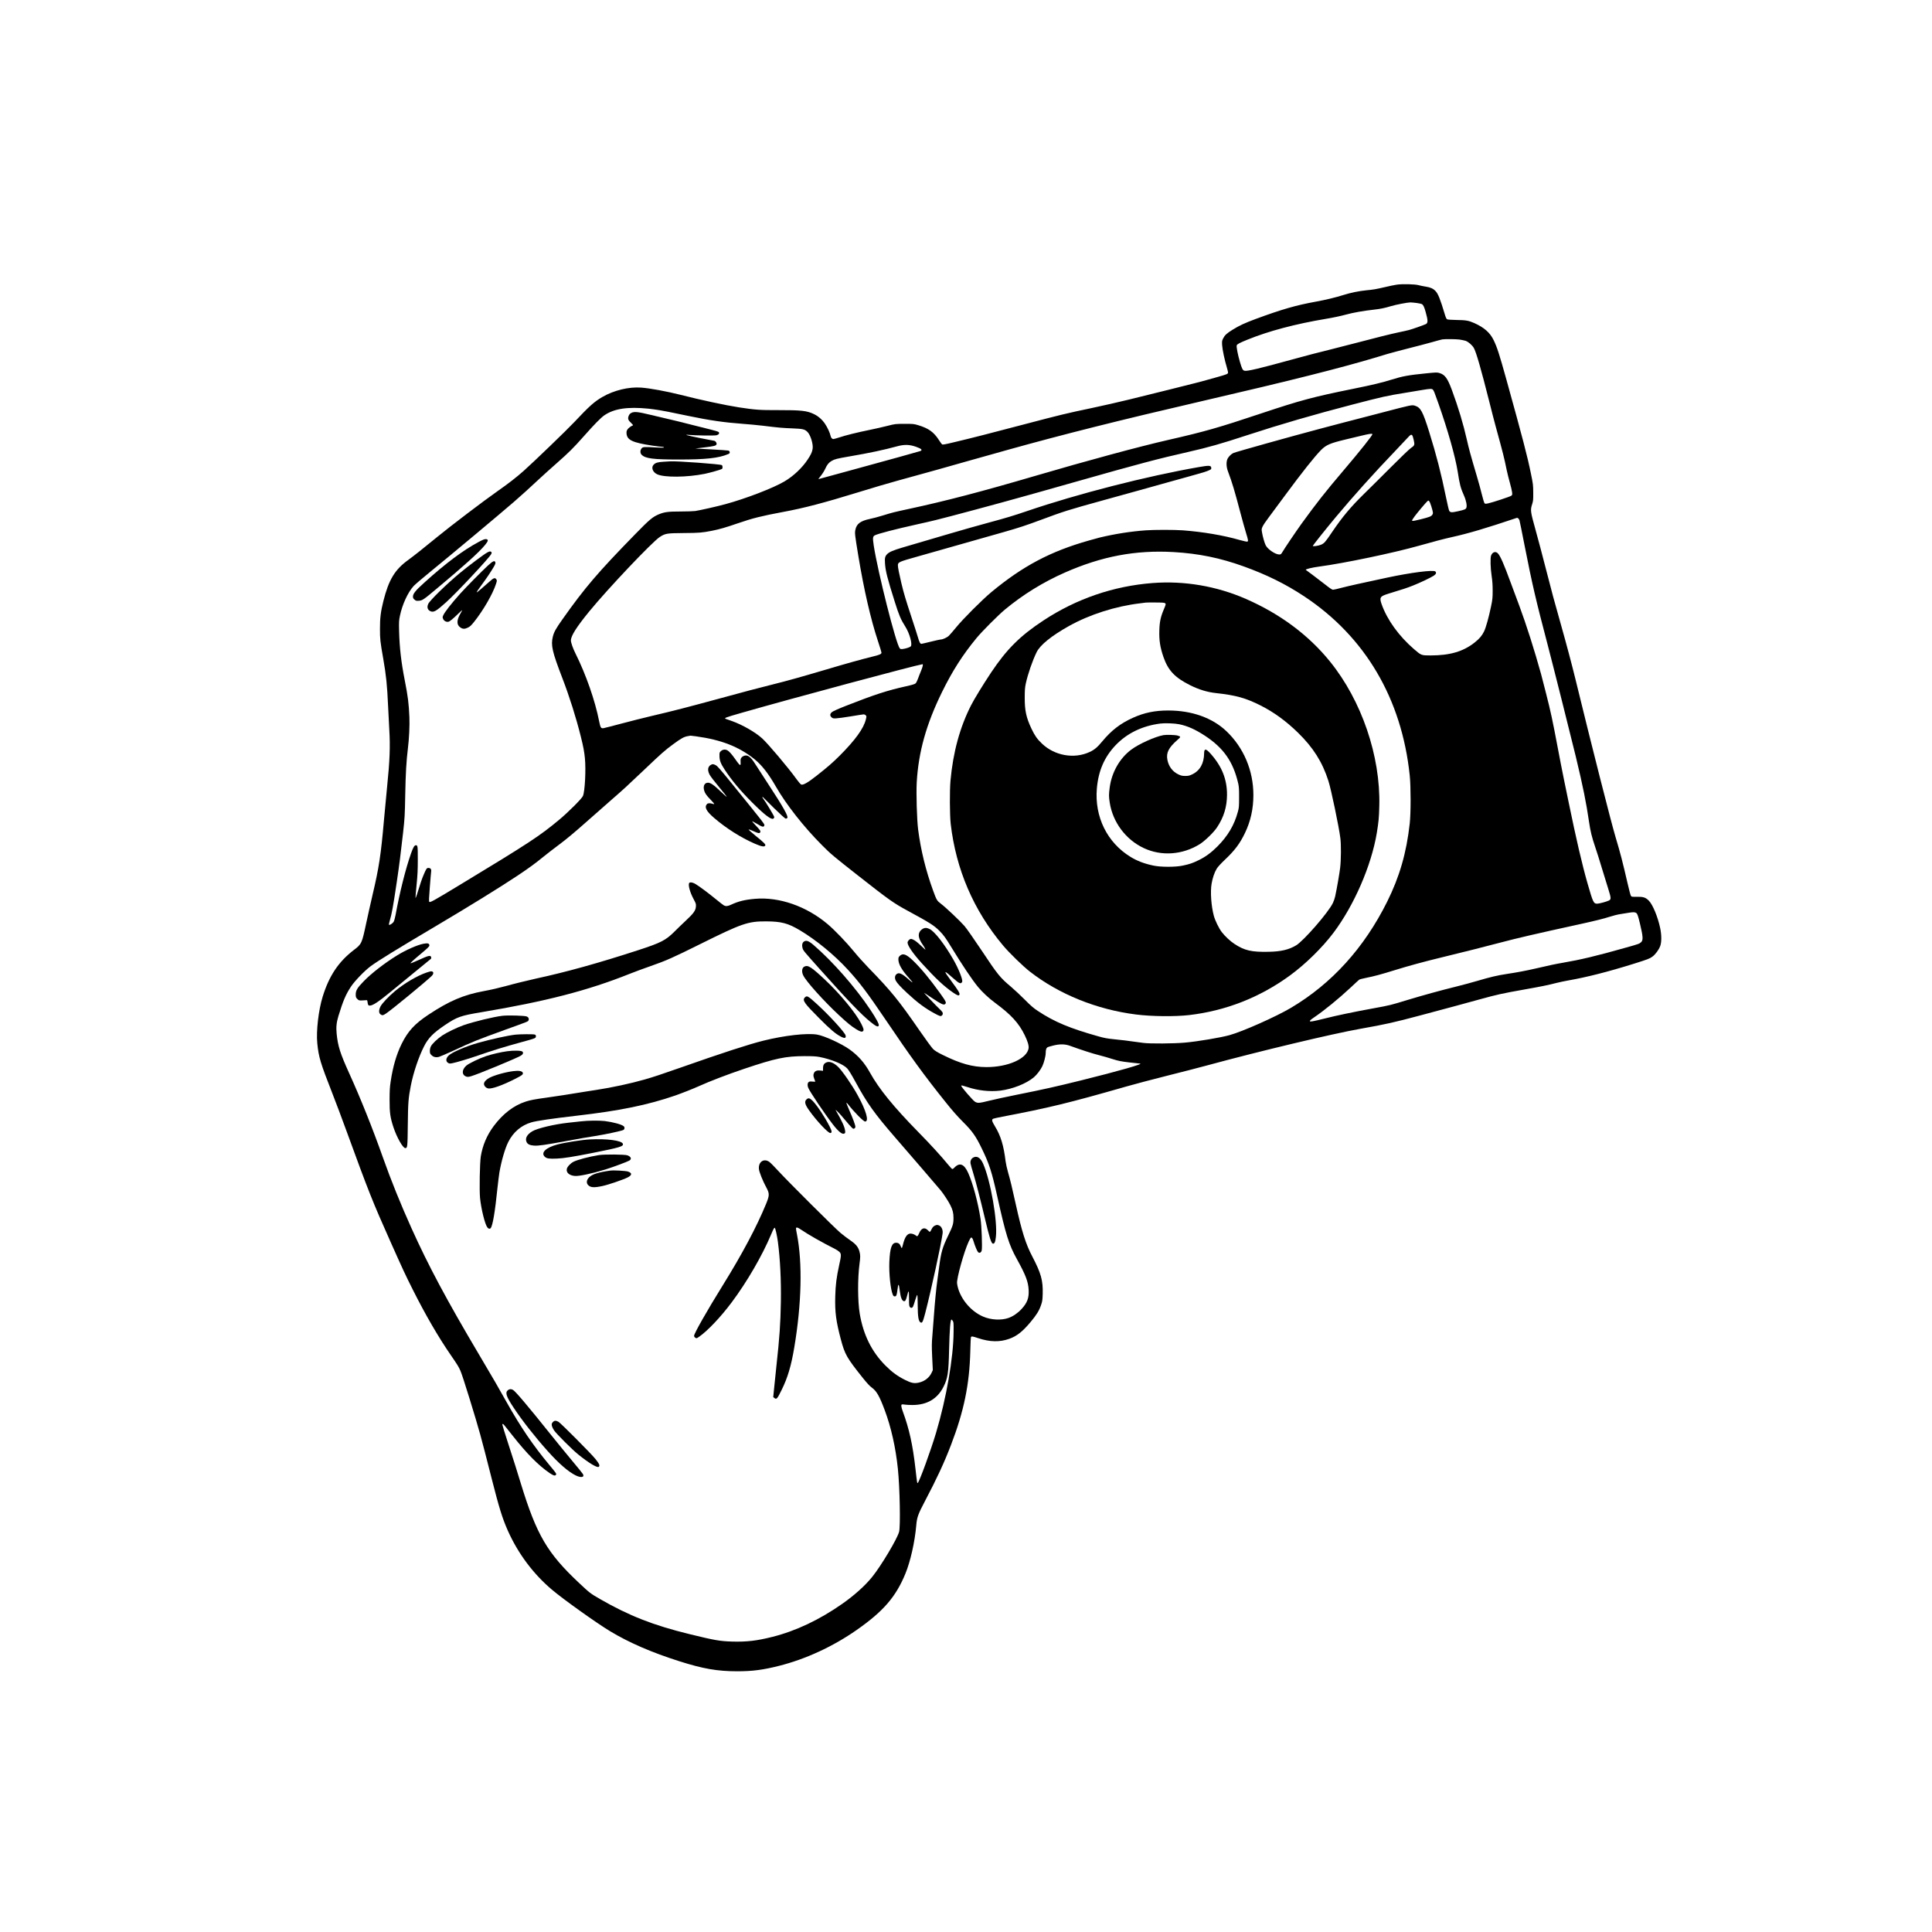 <?xml version="1.0" standalone="no"?>
<!DOCTYPE svg PUBLIC "-//W3C//DTD SVG 20010904//EN"
 "http://www.w3.org/TR/2001/REC-SVG-20010904/DTD/svg10.dtd">
<svg version="1.0" xmlns="http://www.w3.org/2000/svg"
 width="4000pt" height="4000pt" viewBox="0 0 4000 4000"
 preserveAspectRatio="xMidYMid meet">

<g transform="translate(0,4000) scale(0.1,-0.1)"
fill="#000000" stroke="none">
<path d="M28910 34105 c-47 -7 -152 -29 -235 -49 -190 -44 -243 -53 -385 -66
-147 -14 -329 -51 -470 -96 -168 -53 -363 -100 -580 -140 -412 -75 -700 -158
-1245 -359 -226 -84 -336 -135 -478 -223 -118 -73 -160 -112 -193 -178 -25
-50 -26 -62 -21 -142 6 -94 52 -309 98 -461 16 -52 27 -102 24 -111 -7 -23
-32 -33 -212 -84 -348 -98 -519 -143 -1003 -262 -278 -69 -658 -163 -845 -209
-187 -46 -536 -125 -775 -176 -503 -105 -630 -136 -1398 -338 -686 -181 -1073
-280 -1415 -361 -220 -53 -260 -60 -274 -49 -9 8 -40 50 -68 95 -104 160 -212
237 -425 301 -90 27 -105 28 -285 28 -189 -1 -190 -1 -352 -42 -89 -23 -253
-60 -365 -83 -265 -54 -502 -113 -630 -156 -56 -18 -112 -34 -123 -34 -28 0
-51 26 -60 70 -12 59 -63 169 -111 241 -58 88 -140 161 -229 204 -147 72 -264
85 -750 84 -373 -1 -466 5 -805 57 -283 44 -779 150 -1212 260 -285 72 -637
137 -813 149 -256 19 -565 -56 -800 -192 -171 -99 -272 -189 -585 -522 -149
-159 -843 -828 -1048 -1010 -148 -132 -321 -266 -537 -417 -293 -205 -977
-725 -1255 -953 -260 -214 -494 -399 -595 -472 -280 -201 -407 -412 -518 -855
-55 -219 -71 -350 -70 -579 0 -207 5 -257 68 -615 60 -343 81 -547 100 -980 8
-184 20 -405 25 -490 21 -341 10 -639 -45 -1175 -19 -187 -48 -497 -65 -690
-63 -721 -103 -986 -235 -1545 -40 -173 -99 -434 -130 -580 -94 -439 -95 -443
-261 -570 -318 -245 -511 -535 -644 -967 -86 -278 -136 -712 -111 -963 29
-290 64 -404 315 -1045 65 -165 197 -516 293 -780 451 -1237 535 -1450 908
-2285 264 -592 309 -687 461 -990 261 -520 527 -978 783 -1350 139 -202 169
-250 204 -331 21 -46 105 -304 188 -574 216 -706 224 -735 458 -1655 155 -609
221 -823 335 -1080 211 -474 528 -898 915 -1224 237 -201 923 -690 1203 -859
393 -237 857 -438 1429 -620 494 -157 789 -209 1204 -209 315 0 536 29 870
114 552 140 1113 400 1600 740 555 388 813 687 1011 1169 104 254 195 659 224
996 14 168 38 235 178 500 249 473 400 798 541 1166 269 701 383 1255 400
1942 3 154 10 286 14 293 12 19 36 15 149 -23 241 -80 447 -85 646 -13 157 57
272 148 439 347 124 149 175 230 216 349 27 78 31 103 35 232 8 278 -34 429
-216 777 -136 259 -216 514 -341 1078 -80 362 -113 498 -160 662 -22 76 -45
179 -51 228 -40 330 -101 531 -221 727 -65 107 -72 139 -35 156 14 6 98 25
188 42 954 181 1377 284 2563 624 165 48 543 147 840 222 297 74 671 171 830
214 1080 294 2594 656 3180 760 520 92 701 133 1233 275 617 165 946 253 1222
330 384 106 471 125 948 210 338 60 477 88 660 135 65 16 171 39 237 50 384
67 832 181 1369 349 282 89 320 103 379 146 59 44 128 137 158 213 32 79 32
235 0 382 -49 231 -154 483 -234 563 -67 67 -114 82 -245 80 -106 -2 -113 -1
-126 20 -8 12 -38 123 -66 247 -110 475 -152 636 -249 960 -92 304 -507 1939
-830 3266 -77 315 -187 729 -307 1154 -134 470 -183 655 -305 1130 -71 278
-170 651 -220 830 -103 368 -107 400 -68 520 22 68 24 91 23 240 -1 156 -3
178 -48 395 -73 360 -169 725 -507 1944 -149 535 -193 671 -265 819 -76 156
-193 259 -398 352 -120 53 -175 63 -367 65 -110 2 -183 7 -197 14 -16 8 -30
38 -52 114 -92 306 -136 415 -188 470 -49 52 -107 78 -200 92 -49 8 -115 21
-148 30 -81 23 -349 29 -464 10z m422 -378 c53 -7 104 -19 113 -27 25 -20 45
-64 70 -154 50 -176 52 -231 8 -255 -35 -18 -288 -108 -353 -124 -36 -9 -130
-31 -210 -47 -167 -35 -460 -108 -880 -219 -162 -43 -410 -106 -550 -141 -233
-56 -463 -117 -785 -205 -656 -181 -925 -245 -978 -231 -38 9 -53 37 -97 187
-44 150 -74 309 -65 339 8 24 60 52 216 115 440 180 997 328 1637 435 136 22
307 59 402 85 156 43 367 80 592 105 122 13 216 32 345 71 105 32 341 77 403
78 19 0 79 -5 132 -12z m885 -757 c43 -6 99 -18 125 -26 56 -18 138 -89 172
-148 48 -82 153 -449 316 -1096 50 -201 112 -439 137 -530 151 -550 174 -640
228 -904 14 -66 43 -184 65 -261 22 -77 43 -165 46 -196 6 -51 4 -58 -17 -73
-28 -20 -392 -140 -479 -158 -51 -10 -62 -10 -74 2 -8 8 -33 89 -55 180 -22
91 -70 266 -107 390 -127 429 -164 565 -204 745 -74 327 -178 673 -310 1030
-90 242 -143 316 -252 350 -52 17 -64 17 -274 -4 -380 -38 -493 -59 -727 -132
-188 -59 -400 -110 -792 -189 -829 -168 -1087 -237 -1905 -510 -882 -295
-1168 -376 -1930 -550 -592 -135 -1675 -428 -2755 -745 -1101 -323 -1843 -517
-2605 -681 -314 -68 -336 -73 -537 -135 -89 -28 -214 -61 -278 -74 -189 -40
-270 -100 -295 -222 -15 -72 -12 -98 61 -543 116 -701 256 -1310 405 -1760 41
-124 74 -232 74 -241 0 -31 -36 -47 -185 -83 -224 -55 -537 -142 -950 -265
-552 -163 -798 -232 -1130 -315 -391 -99 -479 -122 -1040 -275 -751 -204 -975
-262 -1460 -376 -154 -36 -431 -106 -615 -155 -184 -49 -351 -92 -370 -95 -57
-10 -68 6 -95 140 -84 430 -275 975 -491 1407 -52 103 -94 224 -94 268 0 95
115 277 379 600 381 466 1308 1445 1462 1543 115 74 145 78 499 81 316 2 375
7 580 47 157 31 291 70 534 154 308 106 491 152 936 235 430 79 855 191 1550
405 327 101 598 181 830 245 211 59 354 98 525 145 191 52 304 84 925 260 239
67 503 142 585 164 83 23 182 51 220 62 1165 325 2342 621 4040 1014 1848 428
2865 684 3620 910 44 14 139 42 210 64 72 21 267 73 435 116 168 42 391 101
495 130 105 30 201 56 215 58 52 9 282 7 357 -3z m-552 -1036 c20 -21 31 -46
115 -285 198 -561 351 -1105 400 -1414 42 -270 60 -338 130 -495 45 -99 67
-214 49 -254 -14 -31 -36 -40 -178 -72 -124 -27 -153 -26 -176 9 -8 12 -37
135 -65 272 -102 500 -202 887 -351 1365 -133 424 -175 502 -293 540 -64 20
-66 20 -676 -140 -80 -21 -234 -61 -342 -89 -452 -117 -611 -158 -963 -252
-584 -155 -1704 -468 -1776 -497 -41 -16 -98 -71 -122 -116 -32 -62 -30 -168
7 -266 88 -235 135 -392 261 -870 37 -140 87 -319 111 -397 48 -157 52 -178
28 -187 -9 -3 -78 12 -154 33 -339 98 -767 170 -1180 201 -173 13 -596 13
-770 0 -313 -23 -633 -73 -955 -150 -27 -7 -127 -34 -222 -61 -795 -225 -1367
-528 -2018 -1068 -190 -158 -587 -555 -730 -731 -61 -74 -128 -152 -149 -172
-39 -38 -127 -78 -170 -78 -12 0 -104 -20 -204 -45 -100 -25 -188 -45 -196
-45 -24 0 -43 37 -71 135 -14 50 -73 232 -130 405 -126 383 -163 506 -214 720
-47 198 -71 320 -71 366 0 65 19 73 415 184 194 54 1004 284 1780 505 312 89
452 135 775 255 459 171 555 202 1270 399 239 66 590 163 780 216 190 53 451
126 580 162 129 36 298 83 375 104 77 22 199 56 270 76 136 37 227 73 240 92
4 7 4 23 1 36 -10 39 -54 40 -252 5 -1079 -187 -2519 -556 -3559 -911 -279
-95 -445 -145 -780 -235 -261 -71 -555 -154 -840 -238 -66 -19 -282 -83 -480
-141 -198 -58 -414 -122 -480 -141 -189 -56 -272 -91 -316 -135 -45 -45 -54
-80 -46 -193 10 -158 49 -311 204 -801 88 -279 122 -358 217 -509 90 -142 151
-369 112 -409 -20 -19 -101 -46 -166 -54 -36 -4 -48 -1 -61 13 -78 89 -454
1576 -539 2128 -24 162 -21 190 23 213 67 34 416 125 857 223 151 33 331 75
400 92 264 64 1320 348 1835 493 105 29 258 72 340 95 83 23 425 120 760 215
1263 359 1684 470 2300 609 413 94 675 168 1220 347 684 224 1383 427 2180
634 619 161 716 183 1075 240 124 20 286 47 360 60 164 28 204 30 225 9z
m-16240 -395 c55 -6 154 -19 220 -30 117 -19 170 -30 615 -122 430 -90 737
-134 1118 -162 117 -8 304 -26 415 -39 334 -41 402 -47 611 -55 221 -9 255
-17 313 -73 63 -61 122 -252 108 -347 -11 -70 -32 -118 -102 -224 -114 -173
-295 -344 -481 -454 -232 -137 -796 -355 -1223 -471 -171 -47 -526 -127 -625
-142 -38 -5 -174 -10 -302 -10 -257 0 -336 -10 -454 -59 -127 -54 -191 -107
-488 -412 -778 -797 -1040 -1104 -1507 -1764 -134 -189 -173 -259 -197 -356
-44 -179 -14 -310 199 -864 146 -380 282 -812 379 -1200 53 -212 72 -313 86
-454 23 -239 0 -687 -41 -781 -24 -56 -303 -335 -494 -494 -401 -334 -624
-481 -2060 -1350 -540 -327 -610 -365 -627 -348 -10 10 -7 79 11 305 12 160
25 308 28 328 6 44 -15 69 -57 69 -36 0 -44 -13 -99 -142 -38 -90 -61 -157
-137 -403 -15 -49 -29 -83 -31 -74 -2 9 7 131 22 270 20 203 25 307 25 524 0
280 -2 295 -41 295 -29 0 -55 -44 -98 -166 -111 -313 -239 -822 -321 -1277
-11 -60 -29 -124 -40 -141 -20 -34 -84 -75 -96 -63 -4 4 2 39 14 79 46 158 70
291 147 808 51 346 82 586 131 1025 33 299 36 350 44 780 8 439 23 700 55 958
25 201 38 473 31 647 -12 285 -30 430 -96 765 -74 376 -108 673 -117 1015 -5
194 -3 225 17 320 48 233 164 486 283 616 27 30 183 164 346 296 480 392 1409
1169 1731 1447 160 139 312 277 531 481 79 74 239 218 354 319 251 221 348
317 564 561 212 240 352 383 424 432 202 138 479 180 912 137z m14989 -527
c10 -17 -254 -348 -623 -782 -339 -397 -549 -665 -842 -1070 -129 -180 -346
-501 -401 -594 -24 -41 -31 -46 -63 -46 -80 0 -237 106 -280 190 -23 44 -62
179 -76 266 -12 67 -11 73 13 125 14 30 69 113 124 184 54 72 206 276 337 455
357 484 613 806 747 942 107 107 188 142 505 218 94 22 242 58 330 79 160 39
220 48 229 33z m826 -27 c7 -8 20 -51 30 -96 23 -100 17 -115 -59 -165 -31
-21 -220 -202 -421 -404 -201 -201 -447 -446 -548 -544 -278 -272 -450 -478
-662 -791 -140 -208 -163 -234 -230 -263 -53 -23 -174 -40 -169 -24 7 21 275
356 475 596 359 430 797 918 1230 1369 115 120 233 245 262 278 56 62 71 69
92 44z m-10275 -235 c113 -40 141 -67 88 -89 -25 -9 -717 -202 -1303 -361
-118 -32 -347 -95 -508 -139 -161 -45 -295 -81 -298 -81 -3 0 20 31 50 68 31
38 71 102 90 143 40 89 74 131 132 165 64 38 113 50 369 94 415 71 720 136
990 210 146 40 255 38 390 -10z m10668 -1230 c39 -128 41 -147 23 -175 -24
-37 -58 -50 -240 -96 -119 -30 -170 -39 -178 -31 -8 8 8 35 52 94 74 97 222
273 258 306 24 23 25 23 42 5 10 -10 29 -56 43 -103z m1797 -250 c10 -5 23
-25 29 -42 6 -18 53 -253 106 -523 157 -799 237 -1142 475 -2045 88 -332 510
-2009 583 -2315 154 -641 217 -955 277 -1365 28 -191 57 -310 125 -510 31 -91
94 -289 139 -440 46 -151 107 -350 136 -442 57 -182 58 -208 12 -232 -45 -23
-203 -66 -245 -66 -73 0 -86 27 -198 417 -113 393 -237 928 -394 1693 -19 91
-61 296 -94 456 -33 160 -92 461 -131 670 -107 567 -143 735 -241 1119 -49
193 -95 373 -103 400 -143 515 -305 1021 -451 1415 -42 113 -121 324 -175 470
-146 398 -216 557 -268 613 -47 50 -113 29 -141 -46 -18 -48 -13 -256 11 -415
16 -107 22 -192 22 -312 0 -146 -4 -183 -33 -323 -48 -232 -107 -443 -146
-522 -42 -86 -97 -151 -192 -226 -237 -188 -512 -269 -914 -269 -192 0 -193 0
-342 129 -315 272 -556 606 -671 929 -50 141 -35 166 132 218 322 98 388 120
517 171 151 60 351 155 428 203 48 31 61 62 35 88 -38 38 -507 -22 -998 -127
-548 -117 -794 -172 -941 -210 -85 -23 -167 -41 -181 -41 -18 0 -66 32 -154
102 -71 56 -190 147 -264 202 -74 54 -139 103 -144 107 -16 14 121 48 279 69
511 68 1535 282 2062 431 291 83 529 145 683 179 340 75 714 186 1335 395 6 2
11 4 13 4 2 1 12 -3 22 -9z m-7130 -700 c516 -30 966 -122 1450 -297 475 -171
869 -366 1250 -618 1265 -837 2021 -2121 2187 -3710 24 -236 24 -775 0 -995
-67 -605 -211 -1104 -468 -1620 -476 -955 -1144 -1693 -1989 -2195 -308 -183
-998 -490 -1275 -567 -180 -50 -660 -131 -918 -154 -231 -21 -731 -25 -867 -6
-356 49 -464 63 -610 76 -130 13 -196 25 -310 57 -597 167 -919 301 -1260 527
-92 60 -147 108 -275 237 -88 88 -214 206 -280 262 -234 197 -273 245 -620
767 -155 232 -306 448 -348 496 -94 107 -388 385 -485 458 -84 64 -90 74 -162
270 -153 420 -256 840 -311 1267 -26 204 -42 741 -29 977 36 630 197 1205 525
1873 215 437 426 767 713 1115 116 141 451 476 587 589 375 311 791 568 1240
766 766 338 1466 470 2255 425z m-5196 -2357 c-4 -21 -21 -72 -39 -113 -18
-41 -44 -109 -59 -151 -15 -42 -37 -86 -49 -97 -16 -16 -73 -33 -204 -62 -386
-86 -650 -172 -1235 -402 -159 -62 -270 -112 -292 -130 -44 -36 -48 -74 -10
-109 22 -21 34 -24 92 -22 37 1 176 20 310 42 133 23 253 41 266 41 12 0 31
-9 41 -20 17 -19 17 -23 1 -87 -45 -185 -220 -426 -541 -748 -147 -146 -238
-226 -470 -409 -185 -147 -289 -206 -327 -189 -14 6 -58 57 -98 113 -158 222
-591 735 -711 843 -142 129 -408 281 -624 358 -49 17 -102 36 -117 41 -58 21
-46 26 327 133 1024 294 3583 981 3738 1004 4 0 5 -16 1 -36z m-4692 -1458
c521 -71 889 -215 1210 -474 152 -123 286 -295 443 -568 211 -369 580 -838
955 -1213 181 -182 229 -222 733 -618 661 -519 742 -577 1047 -742 445 -241
537 -299 649 -411 87 -87 128 -144 255 -352 221 -361 420 -659 546 -812 86
-104 221 -231 350 -326 337 -249 493 -420 617 -674 60 -124 87 -214 79 -269
-33 -215 -429 -391 -876 -389 -285 1 -537 71 -900 251 -120 59 -166 88 -205
127 -27 28 -151 197 -274 375 -434 629 -589 820 -1066 1310 -88 91 -221 239
-295 330 -157 192 -402 447 -545 567 -439 371 -1002 567 -1502 524 -213 -18
-348 -52 -497 -122 -68 -32 -107 -36 -148 -15 -15 8 -87 64 -160 124 -155 127
-347 271 -426 318 -62 38 -125 46 -136 18 -19 -51 22 -195 96 -332 47 -88 50
-97 46 -152 -6 -82 -47 -140 -209 -291 -73 -68 -178 -169 -233 -225 -183 -182
-280 -232 -746 -384 -819 -267 -1491 -454 -2120 -590 -173 -38 -474 -112 -630
-156 -143 -39 -299 -75 -450 -103 -423 -78 -719 -204 -1149 -489 -287 -190
-427 -343 -557 -607 -106 -216 -180 -469 -226 -778 -17 -112 -22 -191 -22
-377 -1 -265 13 -367 80 -569 69 -209 195 -431 245 -431 45 0 47 19 52 480 5
462 12 553 62 810 53 272 164 602 276 820 87 171 192 277 437 441 246 165 322
192 752 263 1330 223 2201 448 3064 793 104 41 296 113 427 158 336 117 467
176 1039 460 857 426 986 471 1360 469 314 -1 455 -38 697 -182 335 -199 716
-511 997 -818 244 -266 406 -481 778 -1031 517 -766 805 -1162 1243 -1708 139
-175 248 -298 360 -410 193 -192 268 -297 390 -550 156 -321 209 -485 320
-985 179 -807 242 -1008 409 -1309 181 -327 234 -465 243 -636 9 -167 -28
-268 -147 -397 -76 -83 -175 -151 -270 -185 -146 -52 -360 -42 -520 26 -278
116 -510 412 -545 691 -12 95 142 651 239 861 19 43 40 80 46 84 19 12 40 -15
56 -74 27 -91 74 -205 94 -225 28 -29 67 -9 76 39 13 72 -3 514 -25 650 -53
341 -156 726 -255 949 -83 187 -177 225 -285 113 -18 -20 -39 -33 -47 -30 -7
2 -41 39 -76 81 -159 193 -365 419 -628 687 -509 519 -811 890 -998 1227 -112
203 -242 351 -423 481 -166 119 -525 283 -673 307 -213 35 -675 -18 -1111
-126 -309 -77 -855 -255 -1724 -561 -375 -132 -560 -193 -731 -242 -290 -83
-679 -167 -1000 -216 -91 -14 -192 -29 -225 -35 -282 -47 -643 -103 -800 -124
-254 -35 -345 -52 -440 -83 -249 -80 -473 -252 -664 -508 -142 -191 -230 -400
-267 -630 -21 -138 -31 -697 -15 -860 23 -227 102 -546 152 -608 22 -29 50
-35 68 -14 42 51 91 343 141 836 12 112 30 256 40 320 40 231 115 492 182 625
103 206 271 349 480 409 107 32 442 80 933 137 896 103 1472 221 2050 420 131
46 372 141 480 190 227 103 594 244 945 362 647 218 854 261 1245 262 170 0
240 -4 310 -17 247 -48 492 -149 575 -237 30 -32 89 -127 175 -285 236 -434
393 -654 810 -1135 272 -313 908 -1052 951 -1105 56 -68 159 -225 199 -305 49
-97 66 -164 66 -262 0 -128 -10 -162 -112 -373 -117 -242 -146 -345 -184 -640
-14 -110 -32 -243 -40 -295 -19 -127 -51 -455 -70 -725 -8 -121 -22 -303 -31
-405 -14 -161 -15 -219 -4 -451 l13 -266 -25 -54 c-48 -102 -145 -178 -263
-204 -97 -22 -157 -10 -286 55 -156 78 -271 162 -404 295 -286 286 -460 635
-535 1076 -43 256 -45 726 -5 1031 19 142 19 179 0 253 -25 95 -71 153 -190
235 -57 39 -148 108 -202 153 -115 95 -1087 1063 -1290 1285 -77 84 -159 167
-183 185 -114 83 -233 2 -217 -148 6 -62 79 -244 150 -375 71 -130 70 -167 0
-340 -197 -480 -496 -1042 -901 -1695 -324 -521 -592 -994 -592 -1042 0 -13
11 -30 25 -39 25 -16 27 -16 78 19 177 122 450 411 675 712 318 425 632 967
817 1407 48 114 61 138 75 138 12 0 48 -162 65 -287 48 -365 69 -801 62 -1248
-8 -454 -27 -731 -92 -1325 -13 -124 -34 -319 -45 -435 l-21 -210 21 -17 c47
-38 60 -24 152 163 125 252 199 500 263 884 151 899 171 1743 56 2335 -12 58
-21 113 -21 123 0 37 32 29 118 -30 138 -95 438 -265 686 -389 32 -16 74 -43
92 -60 44 -41 44 -71 -1 -273 -56 -253 -76 -412 -82 -652 -9 -326 16 -513 117
-894 82 -308 123 -379 451 -790 88 -110 147 -174 188 -203 100 -73 158 -174
266 -462 134 -355 230 -783 275 -1224 40 -391 55 -1183 25 -1300 -38 -145
-372 -705 -558 -935 -145 -180 -369 -381 -617 -555 -473 -332 -964 -564 -1450
-686 -321 -81 -533 -105 -830 -97 -258 8 -360 26 -880 153 -757 185 -1255 381
-1860 729 -199 115 -209 123 -436 336 -654 615 -874 991 -1199 2049 -104 340
-109 355 -274 866 -61 188 -111 349 -111 359 0 9 6 15 13 13 13 -5 28 -23 202
-244 294 -373 536 -617 766 -773 79 -53 108 -61 129 -36 16 20 8 32 -145 215
-328 395 -588 777 -872 1283 -174 312 -271 478 -578 997 -669 1129 -1044 1831
-1395 2610 -224 496 -422 986 -590 1460 -216 610 -468 1239 -702 1753 -185
409 -233 559 -258 815 -14 134 -3 235 36 364 98 320 153 449 261 612 79 119
284 331 409 423 158 116 520 339 1334 821 691 409 1355 819 1710 1056 228 152
370 256 531 388 65 53 213 168 330 255 144 107 322 256 544 453 182 161 427
377 545 480 247 215 297 261 665 610 369 352 434 408 603 532 167 123 224 154
302 167 30 5 56 9 57 10 1 0 53 -6 115 -14z m19467 -3659 c22 -17 37 -61 74
-216 65 -269 70 -346 24 -387 -35 -33 -49 -38 -317 -113 -611 -173 -935 -250
-1315 -315 -145 -25 -232 -43 -565 -120 -194 -44 -367 -77 -585 -110 -198 -30
-333 -62 -612 -144 -112 -33 -305 -85 -430 -116 -310 -76 -717 -188 -1018
-280 -348 -106 -354 -108 -693 -170 -432 -79 -762 -148 -1031 -216 -224 -56
-291 -68 -291 -51 0 16 18 31 85 77 215 146 509 386 760 620 88 83 167 156
176 162 9 7 74 24 145 38 169 34 303 70 581 156 296 92 611 178 1008 274 354
85 927 230 1190 300 352 93 680 170 1685 390 285 63 451 104 575 144 66 22
165 47 220 55 55 9 138 23 185 30 87 14 124 12 149 -8z m-11724 -2749 c241
-87 469 -161 595 -192 80 -20 208 -57 285 -82 121 -38 168 -48 345 -69 113
-13 212 -24 220 -24 102 -1 -449 -158 -1220 -349 -556 -137 -750 -180 -1350
-301 -195 -39 -444 -93 -553 -120 -205 -51 -234 -53 -290 -21 -42 24 -287 308
-287 332 0 12 33 4 129 -27 221 -74 465 -100 681 -74 254 32 535 143 694 275
62 52 139 153 176 230 34 71 70 211 70 271 0 66 11 104 34 119 11 8 68 25 126
39 134 33 242 31 345 -7z m-2429 -5694 c17 -25 19 -48 17 -228 -4 -541 -148
-1366 -363 -2090 -108 -362 -340 -999 -378 -1037 -13 -13 -15 -2 -47 282 -57
505 -130 835 -264 1199 -33 90 -39 136 -18 144 7 2 35 1 62 -4 28 -4 95 -8
150 -8 304 -2 524 126 650 379 87 174 104 287 115 765 10 418 26 625 49 625 5
0 17 -12 27 -27z"/>
<path d="M13068 31450 c-26 -14 -41 -32 -53 -63 -21 -56 -10 -88 53 -145 26
-24 43 -46 37 -48 -47 -20 -93 -55 -113 -84 -19 -29 -23 -44 -20 -87 11 -134
124 -187 533 -249 88 -13 177 -24 197 -24 20 0 40 -5 44 -12 5 -8 -30 -9 -147
-3 -269 16 -287 14 -315 -18 -33 -39 -33 -99 1 -133 77 -77 239 -98 765 -98
567 0 827 29 1023 111 32 14 37 21 35 42 -2 19 -11 27 -33 33 -16 3 -176 15
-355 24 l-325 18 190 23 c205 25 241 35 250 65 9 25 -19 67 -48 72 -12 2 -143
27 -292 56 -262 52 -356 78 -230 66 134 -13 531 -18 572 -7 46 13 65 43 41 67
-8 8 -86 32 -174 53 -87 22 -283 71 -434 109 -151 39 -338 85 -415 102 -77 18
-250 59 -385 91 -270 65 -340 72 -402 39z"/>
<path d="M13740 30440 c-124 -7 -170 -21 -209 -63 -53 -58 -17 -153 74 -196
149 -70 618 -65 987 9 115 24 338 88 356 102 17 14 15 63 -3 78 -26 21 -941
88 -1070 78 -11 -1 -72 -4 -135 -8z"/>
<path d="M9913 28781 c-320 -170 -682 -440 -1130 -845 -177 -159 -233 -228
-233 -287 0 -30 7 -43 32 -64 28 -24 38 -27 90 -23 72 5 96 21 363 245 577
482 886 761 1010 913 67 82 71 113 15 118 -27 2 -62 -12 -147 -57z"/>
<path d="M10091 28563 c-64 -33 -394 -280 -575 -431 -268 -223 -616 -562 -649
-634 -33 -70 -15 -127 48 -154 66 -27 119 4 328 193 222 201 883 908 926 990
15 30 14 41 -8 52 -14 8 -31 4 -70 -16z"/>
<path d="M10102 28291 c-117 -107 -455 -450 -573 -581 -190 -212 -325 -385
-354 -454 -14 -32 -14 -40 0 -71 17 -41 64 -66 108 -58 29 6 89 55 215 177 39
39 72 67 72 64 0 -4 -15 -33 -34 -65 -84 -144 -86 -236 -6 -293 49 -35 92 -36
155 -5 45 21 70 45 129 118 190 237 392 587 456 790 20 63 21 69 6 92 -28 42
-56 32 -147 -51 -125 -113 -259 -226 -259 -219 0 14 27 55 105 160 93 125 182
257 244 362 32 55 42 79 37 98 -12 48 -48 33 -154 -64z"/>
<path d="M23865 27929 c-810 -62 -1577 -325 -2260 -774 -485 -319 -761 -594
-1086 -1080 -165 -248 -348 -547 -413 -675 -233 -457 -373 -971 -427 -1560
-19 -208 -16 -713 4 -895 109 -944 473 -1792 1084 -2520 132 -157 408 -426
558 -543 600 -467 1383 -784 2195 -886 324 -41 803 -46 1100 -12 754 88 1459
363 2080 815 322 234 673 577 906 886 428 568 786 1391 899 2068 38 234 46
314 52 564 26 1031 -367 2180 -1022 2988 -445 549 -1031 985 -1740 1295 -608
266 -1274 379 -1930 329z m260 -420 c15 -15 13 -24 -25 -115 -69 -160 -92
-265 -97 -441 -7 -208 15 -353 86 -558 96 -276 236 -424 550 -581 186 -92 355
-144 541 -164 406 -44 612 -102 915 -254 280 -141 531 -324 779 -566 316 -309
504 -607 629 -997 56 -173 219 -954 248 -1188 17 -139 15 -451 -5 -615 -15
-121 -62 -396 -102 -586 -8 -39 -30 -102 -48 -140 -94 -196 -605 -783 -762
-877 -150 -90 -313 -128 -569 -133 -357 -7 -498 26 -710 165 -86 56 -200 164
-261 245 -59 78 -138 240 -163 336 -54 200 -75 492 -47 660 21 123 59 236 107
315 21 35 85 105 167 183 205 193 312 336 417 554 118 246 175 502 175 788 0
506 -201 982 -559 1322 -291 277 -715 428 -1205 428 -273 0 -493 -45 -723
-148 -263 -117 -452 -262 -643 -493 -99 -120 -162 -173 -260 -218 -319 -149
-724 -78 -987 173 -98 92 -151 168 -217 308 -109 230 -141 376 -140 643 0 156
4 208 22 293 42 196 140 478 224 649 73 150 310 341 672 543 424 237 966 410
1471 469 50 6 101 13 115 15 14 2 107 3 207 2 153 -1 185 -4 198 -17z m290
-2504 c171 -35 330 -106 525 -233 393 -256 592 -541 697 -997 14 -64 18 -120
17 -285 0 -188 -2 -213 -26 -300 -74 -273 -207 -498 -423 -715 -128 -128 -250
-218 -390 -285 -120 -59 -187 -82 -325 -111 -152 -33 -457 -33 -610 0 -187 39
-337 96 -475 181 -482 295 -745 828 -696 1412 31 369 157 658 392 903 238 247
552 398 925 445 96 12 294 4 389 -15z"/>
<path d="M24088 24780 c-174 -31 -513 -184 -669 -302 -239 -180 -403 -469
-444 -784 -19 -143 -19 -184 0 -307 62 -409 332 -771 706 -946 365 -171 798
-141 1156 80 107 67 290 243 360 349 140 210 206 424 207 675 1 322 -106 589
-342 853 -95 106 -131 108 -132 7 -2 -211 -87 -362 -248 -438 -57 -27 -79 -32
-142 -32 -63 0 -85 5 -143 32 -119 56 -201 164 -227 300 -29 148 24 253 210
416 71 62 71 66 0 88 -46 14 -232 20 -292 9z"/>
<path d="M14928 24451 c-32 -28 -33 -32 -32 -103 1 -92 25 -157 106 -280 150
-228 322 -434 572 -684 252 -252 391 -358 435 -334 12 6 21 21 21 34 0 20
-180 319 -232 385 -10 13 -16 27 -13 30 4 3 9 1 13 -5 4 -5 107 -107 229 -227
134 -131 230 -217 241 -217 11 0 25 7 33 16 25 31 -88 232 -401 709 -108 165
-227 348 -264 407 -98 157 -164 202 -242 165 -51 -25 -68 -58 -61 -122 3 -35
2 -57 -5 -61 -13 -8 -31 13 -108 122 -68 97 -125 161 -161 180 -46 23 -94 18
-131 -15z"/>
<path d="M14719 24165 c-65 -36 -76 -108 -29 -201 16 -33 103 -146 196 -257
91 -109 163 -201 160 -204 -2 -3 -57 45 -121 106 -144 138 -212 186 -267 186
-85 0 -114 -94 -63 -204 17 -35 56 -86 112 -142 48 -49 84 -92 80 -95 -3 -4
-20 -1 -38 5 -47 16 -94 14 -112 -6 -57 -64 -15 -147 144 -284 249 -215 556
-410 845 -536 138 -60 198 -71 217 -41 15 23 -18 58 -208 211 -87 71 -143 123
-134 125 8 1 54 -15 102 -38 97 -44 122 -49 136 -22 13 25 1 43 -91 140 -44
46 -78 86 -75 88 2 3 50 -23 106 -56 102 -62 132 -69 145 -33 11 28 15 23
-672 870 -241 297 -301 366 -336 382 -49 24 -62 25 -97 6z"/>
<path d="M19115 20776 c-17 -7 -43 -28 -58 -45 -59 -71 -44 -162 50 -294 19
-27 39 -61 44 -75 l10 -27 -28 25 c-15 14 -59 55 -98 91 -72 68 -138 109 -175
109 -29 0 -70 -44 -70 -75 0 -63 110 -223 290 -423 290 -320 468 -487 658
-616 89 -60 117 -68 127 -36 9 28 -25 83 -172 282 -169 227 -161 237 43 54
124 -111 158 -125 184 -75 20 37 -69 265 -182 462 -180 316 -389 585 -493 633
-57 27 -87 29 -130 10z"/>
<path d="M16643 20505 c-34 -24 -44 -77 -27 -135 15 -52 25 -63 348 -425 600
-670 863 -945 1056 -1101 119 -96 160 -114 174 -77 11 27 -53 145 -177 331
-306 459 -778 996 -1169 1333 -104 90 -156 108 -205 74z"/>
<path d="M8764 20460 c-130 -26 -363 -129 -547 -243 -258 -160 -526 -367 -685
-531 -137 -141 -167 -191 -167 -279 1 -51 4 -61 33 -90 30 -30 37 -32 95 -30
34 1 73 3 87 5 23 3 25 -1 30 -42 7 -57 15 -70 46 -70 60 0 178 77 413 270 95
77 317 260 494 405 177 146 333 273 346 283 19 15 23 24 17 45 -11 44 -53 35
-245 -53 -96 -44 -177 -77 -180 -74 -8 7 53 63 237 217 114 96 152 133 152
150 0 46 -33 55 -126 37z"/>
<path d="M18631 20211 c-26 -24 -31 -37 -31 -75 0 -97 73 -224 227 -393 41
-46 70 -83 64 -83 -6 0 -41 28 -78 61 -142 129 -208 155 -258 104 -30 -29 -33
-80 -9 -128 28 -53 102 -133 244 -265 211 -195 366 -310 560 -414 111 -60 127
-64 151 -42 29 26 24 62 -13 98 -115 110 -378 386 -353 370 17 -10 99 -65 183
-121 162 -109 220 -135 247 -113 35 29 25 49 -108 235 -208 289 -389 507 -549
662 -143 137 -213 164 -277 104z"/>
<path d="M16654 19988 c-51 -24 -62 -105 -24 -182 60 -126 430 -537 745 -829
174 -161 247 -221 352 -286 83 -51 119 -61 141 -39 21 21 13 54 -38 155 -112
222 -440 619 -750 909 -284 266 -352 309 -426 272z"/>
<path d="M8830 19864 c-188 -63 -460 -223 -650 -382 -136 -114 -271 -257 -303
-321 -36 -74 -37 -132 -1 -160 37 -29 53 -27 120 18 120 81 790 632 937 770
55 52 49 102 -11 101 -9 0 -51 -12 -92 -26z"/>
<path d="M16662 19347 c-54 -58 -13 -116 303 -433 226 -227 332 -317 442 -375
81 -43 114 -35 100 24 -17 64 -342 420 -594 649 -188 172 -207 182 -251 135z"/>
<path d="M10401 18969 c-176 -20 -589 -120 -804 -195 -138 -49 -346 -149 -441
-213 -102 -69 -210 -172 -235 -225 -13 -26 -21 -62 -21 -95 0 -47 4 -57 33
-86 41 -41 93 -53 157 -36 25 7 156 64 292 126 420 195 479 218 1088 439 471
170 459 165 471 188 17 32 2 68 -36 83 -43 18 -385 28 -504 14z"/>
<path d="M10675 18579 c-153 -16 -507 -94 -775 -170 -255 -72 -544 -196 -612
-263 -60 -59 -63 -124 -6 -155 23 -13 35 -13 90 -2 96 20 332 91 529 159 289
101 556 183 919 282 270 74 275 76 275 115 0 23 -6 31 -25 36 -34 10 -297 8
-395 -2z"/>
<path d="M10500 18235 c-137 -19 -309 -59 -440 -102 -140 -47 -357 -151 -407
-197 -96 -86 -95 -194 3 -226 27 -9 46 -7 104 10 135 40 892 352 1013 418 54
29 70 63 43 90 -22 22 -178 26 -316 7z"/>
<path d="M17125 18009 c-62 -19 -85 -54 -85 -128 l0 -51 -55 6 c-66 8 -110 -8
-130 -47 -20 -38 -19 -69 5 -129 11 -28 20 -52 20 -54 0 -2 -27 -2 -60 1 -49
5 -64 2 -80 -12 -24 -21 -26 -71 -6 -118 33 -81 341 -538 507 -753 118 -153
197 -217 240 -193 19 10 21 17 16 59 -10 81 -65 201 -195 425 -16 27 68 -54
126 -123 37 -44 102 -120 145 -170 44 -52 85 -92 95 -92 23 0 42 19 42 41 0
33 -53 177 -122 332 -38 87 -67 161 -64 164 3 3 16 -7 28 -23 130 -166 325
-364 359 -364 86 0 23 224 -154 545 -116 212 -326 514 -410 592 -83 77 -162
109 -222 92z"/>
<path d="M10625 17823 c-164 -20 -397 -86 -498 -141 -63 -34 -107 -84 -107
-122 0 -42 42 -87 90 -95 74 -13 293 65 551 196 154 78 178 97 161 133 -15 33
-85 43 -197 29z"/>
<path d="M16695 17235 c-45 -44 -28 -106 59 -227 155 -218 395 -472 438 -466
37 5 33 39 -16 136 -94 187 -255 431 -351 530 -59 60 -91 67 -130 27z"/>
<path d="M12030 16784 c-63 -7 -182 -20 -265 -29 -287 -31 -641 -115 -744
-177 -113 -67 -156 -151 -116 -228 21 -41 68 -62 148 -68 95 -7 218 11 672 94
315 58 392 72 591 103 228 36 560 108 592 127 26 17 29 55 5 77 -42 37 -223
86 -393 107 -112 13 -348 11 -490 -6z"/>
<path d="M12205 16409 c-155 -8 -511 -64 -663 -104 -242 -64 -352 -171 -262
-255 40 -37 88 -44 254 -37 137 6 329 36 736 117 564 112 642 135 626 188 -22
70 -331 110 -691 91z"/>
<path d="M12399 16085 c-204 -33 -440 -95 -525 -138 -64 -33 -131 -104 -139
-151 -15 -75 55 -134 168 -143 88 -7 355 50 627 133 146 45 459 161 499 185
54 33 37 81 -39 109 -52 20 -478 23 -591 5z"/>
<path d="M20144 16031 c-39 -24 -58 -70 -50 -120 3 -21 31 -121 62 -221 50
-164 146 -538 234 -910 96 -407 133 -523 167 -528 33 -5 50 32 62 140 37 323
-110 1165 -265 1516 -56 126 -132 171 -210 123z"/>
<path d="M12635 15764 c-249 -35 -373 -74 -439 -140 -52 -53 -61 -115 -21
-158 50 -54 124 -59 299 -21 122 26 423 129 518 176 95 48 99 93 11 123 -47
16 -299 30 -368 20z"/>
<path d="M19350 14622 c-21 -10 -43 -33 -55 -57 -44 -85 -38 -82 -84 -36 -69
69 -135 47 -181 -61 -26 -61 -39 -72 -60 -54 -30 27 -80 46 -118 46 -70 0
-119 -71 -157 -227 -9 -40 -21 -73 -25 -73 -4 0 -13 14 -19 32 -19 54 -49 78
-97 78 -91 0 -128 -103 -141 -396 -10 -236 24 -567 70 -676 13 -30 22 -38 41
-38 34 0 42 19 57 138 17 142 28 136 49 -28 17 -140 48 -210 90 -210 25 0 39
27 62 119 30 123 38 111 38 -61 0 -135 2 -159 18 -178 13 -16 24 -21 39 -16
24 8 30 22 73 164 17 56 35 102 40 102 6 0 10 -82 10 -207 1 -245 16 -340 60
-363 33 -18 48 12 95 190 125 483 331 1429 361 1656 8 66 -20 135 -65 158 -39
20 -58 20 -101 -2z"/>
<path d="M10513 11216 c-58 -50 -31 -131 121 -360 177 -268 440 -603 707 -901
227 -254 425 -426 575 -500 113 -56 190 -43 153 26 -6 12 -102 131 -213 263
-111 133 -321 390 -466 571 -466 582 -722 885 -771 910 -40 21 -74 18 -106 -9z"/>
<path d="M11470 10577 c-13 -7 -31 -24 -39 -39 -19 -33 -5 -83 41 -153 46 -69
373 -396 498 -497 216 -175 395 -283 426 -257 29 24 14 58 -67 161 -87 109
-724 750 -768 772 -45 23 -65 26 -91 13z"/>
</g>
</svg>
